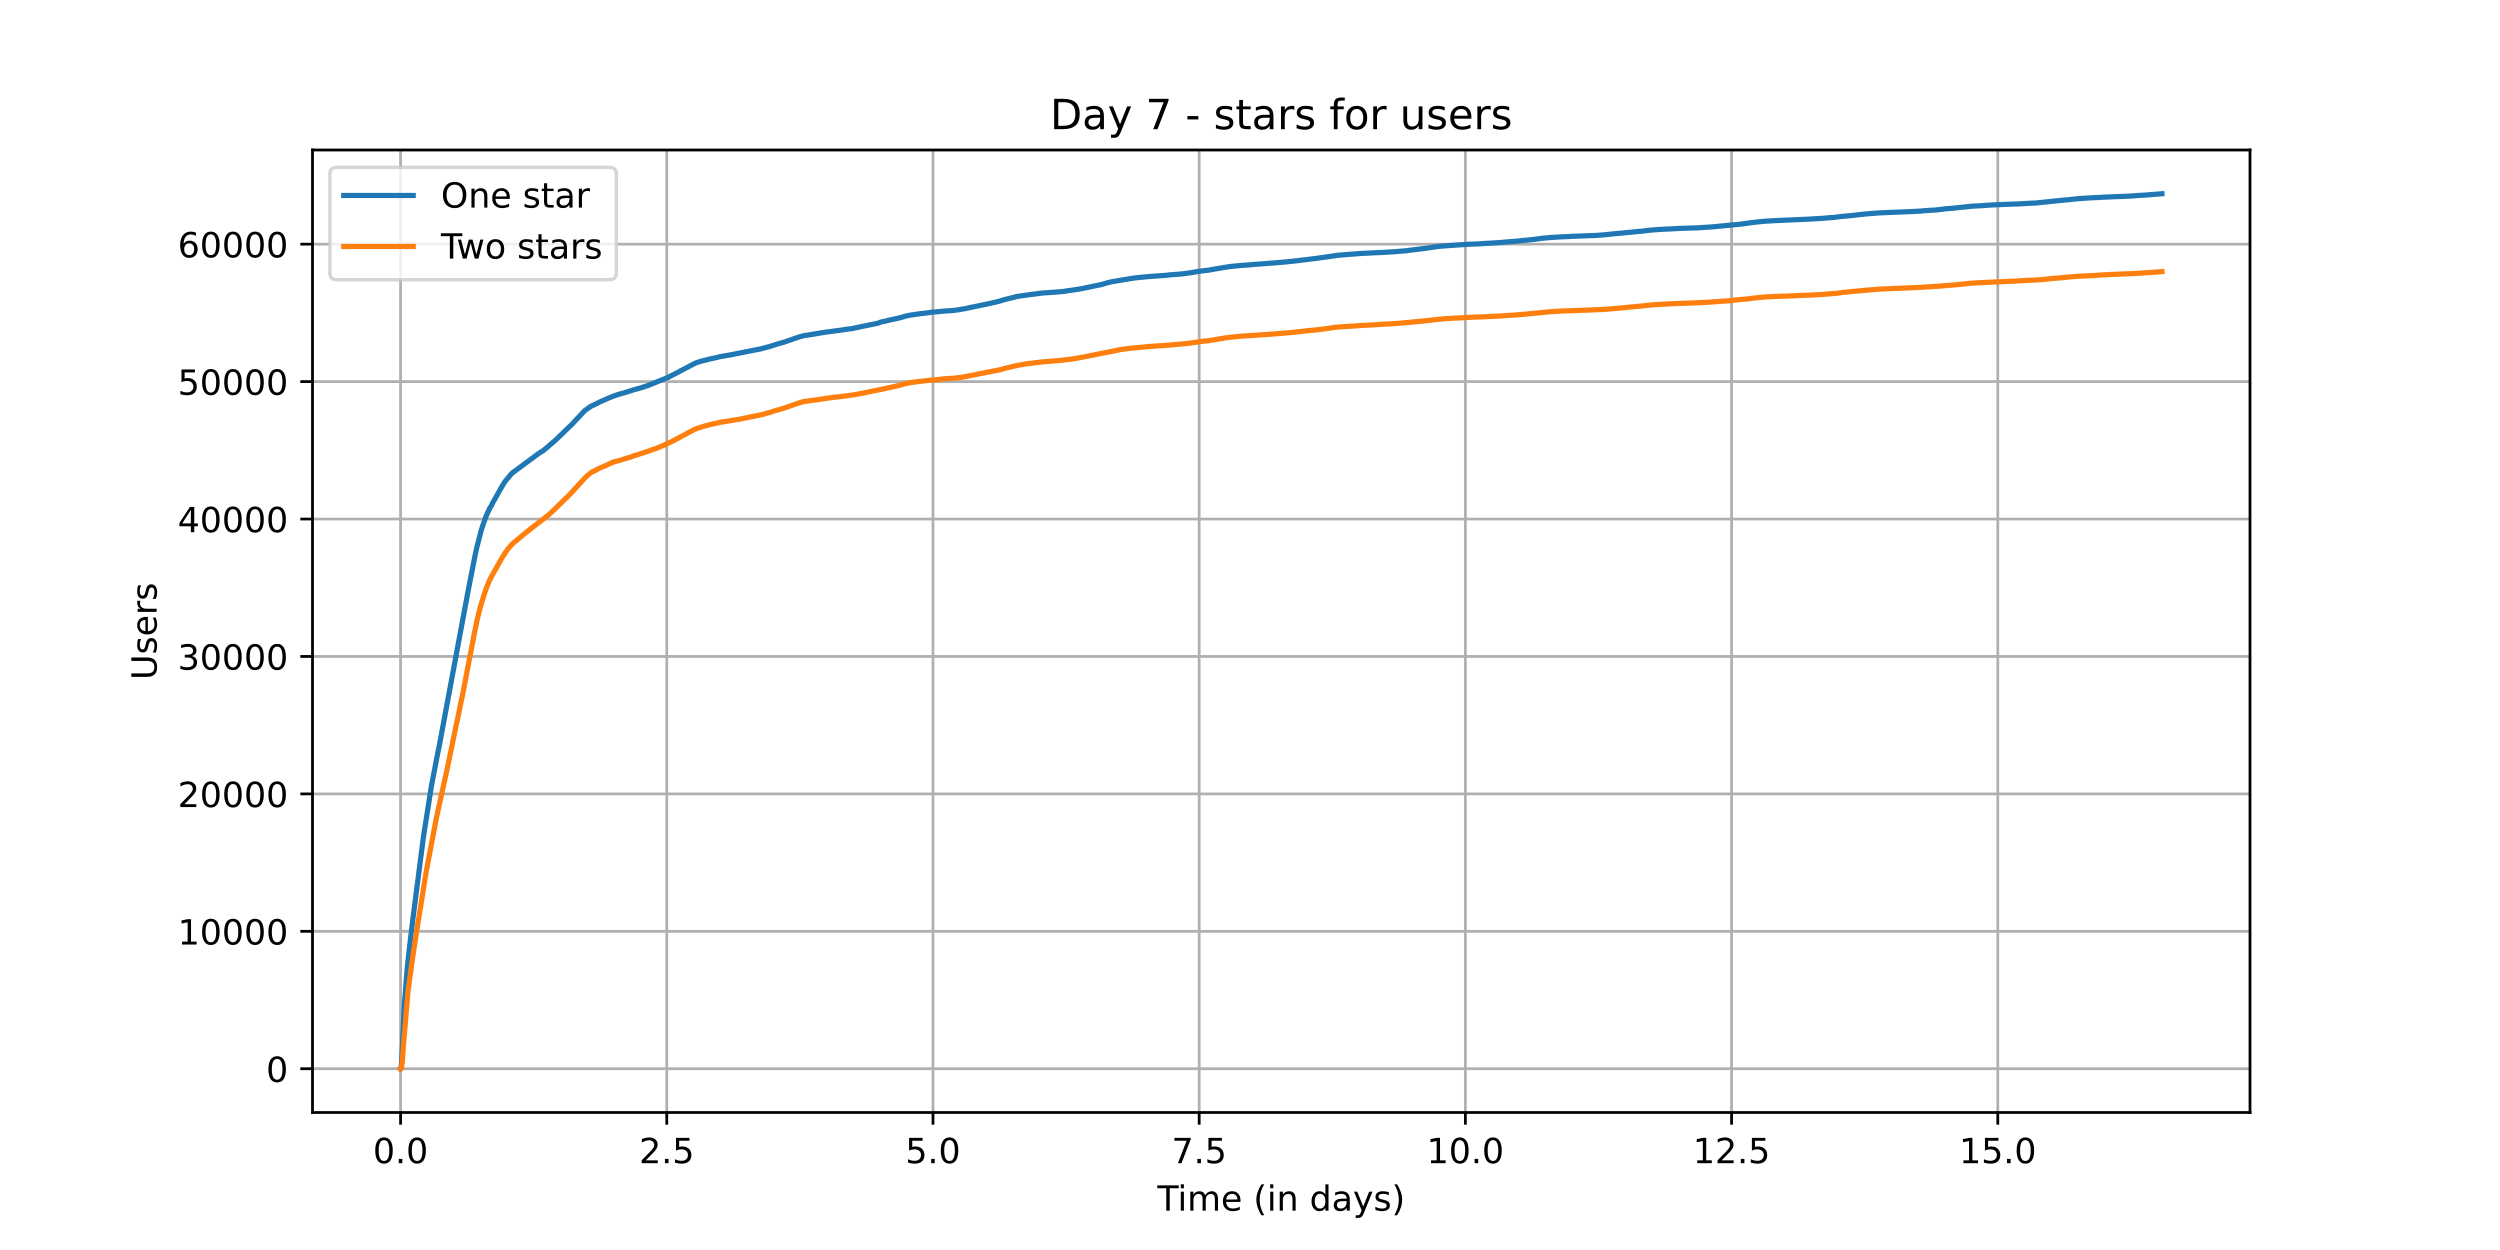 <?xml version="1.0" encoding="utf-8" standalone="no"?>
<!DOCTYPE svg PUBLIC "-//W3C//DTD SVG 1.1//EN"
  "http://www.w3.org/Graphics/SVG/1.1/DTD/svg11.dtd">
<!-- Created with matplotlib (https://matplotlib.org/) -->
<svg height="360pt" version="1.1" viewBox="0 0 720 360" width="720pt" xmlns="http://www.w3.org/2000/svg" xmlns:xlink="http://www.w3.org/1999/xlink">
 <defs>
  <style type="text/css">*{stroke-linecap:butt;stroke-linejoin:round;}</style>
 </defs>
 <g id="figure_1">
  <g id="patch_1">
   <path d="M 0 360 
L 720 360 
L 720 0 
L 0 0 
z
" style="fill:#ffffff;"/>
  </g>
  <g id="axes_1">
   <g id="patch_2">
    <path d="M 90 320.4 
L 648 320.4 
L 648 43.2 
L 90 43.2 
z
" style="fill:#ffffff;"/>
   </g>
   <g id="matplotlib.axis_1">
    <g id="xtick_1">
     <g id="line2d_1">
      <path clip-path="url(#p6dd1bcdd96)" d="M 115.364 320.4 
L 115.364 43.2 
" style="fill:none;stroke:#b0b0b0;stroke-linecap:square;stroke-width:0.8;"/>
     </g>
     <g id="line2d_2">
      <defs>
       <path d="M 0 0 
L 0 3.5 
" id="ma3bca2efe1" style="stroke:#000000;stroke-width:0.8;"/>
      </defs>
      <g>
       <use style="stroke:#000000;stroke-width:0.8;" x="115.364" xlink:href="#ma3bca2efe1" y="320.4"/>
      </g>
     </g>
     <g id="text_1">
      <!-- 0.0 -->
      <g transform="translate(107.412 334.998)scale(0.1 -0.1)">
       <defs>
        <path d="M 31.781 66.406 
Q 24.172 66.406 20.328 58.906 
Q 16.5 51.422 16.5 36.375 
Q 16.5 21.391 20.328 13.891 
Q 24.172 6.391 31.781 6.391 
Q 39.453 6.391 43.281 13.891 
Q 47.125 21.391 47.125 36.375 
Q 47.125 51.422 43.281 58.906 
Q 39.453 66.406 31.781 66.406 
z
M 31.781 74.219 
Q 44.047 74.219 50.516 64.516 
Q 56.984 54.828 56.984 36.375 
Q 56.984 17.969 50.516 8.266 
Q 44.047 -1.422 31.781 -1.422 
Q 19.531 -1.422 13.062 8.266 
Q 6.594 17.969 6.594 36.375 
Q 6.594 54.828 13.062 64.516 
Q 19.531 74.219 31.781 74.219 
z
" id="DejaVuSans-48"/>
        <path d="M 10.688 12.406 
L 21 12.406 
L 21 0 
L 10.688 0 
z
" id="DejaVuSans-46"/>
       </defs>
       <use xlink:href="#DejaVuSans-48"/>
       <use x="63.623" xlink:href="#DejaVuSans-46"/>
       <use x="95.41" xlink:href="#DejaVuSans-48"/>
      </g>
     </g>
    </g>
    <g id="xtick_2">
     <g id="line2d_3">
      <path clip-path="url(#p6dd1bcdd96)" d="M 192.03 320.4 
L 192.03 43.2 
" style="fill:none;stroke:#b0b0b0;stroke-linecap:square;stroke-width:0.8;"/>
     </g>
     <g id="line2d_4">
      <g>
       <use style="stroke:#000000;stroke-width:0.8;" x="192.03" xlink:href="#ma3bca2efe1" y="320.4"/>
      </g>
     </g>
     <g id="text_2">
      <!-- 2.5 -->
      <g transform="translate(184.078 334.998)scale(0.1 -0.1)">
       <defs>
        <path d="M 19.188 8.297 
L 53.609 8.297 
L 53.609 0 
L 7.328 0 
L 7.328 8.297 
Q 12.938 14.109 22.625 23.891 
Q 32.328 33.688 34.812 36.531 
Q 39.547 41.844 41.422 45.531 
Q 43.312 49.219 43.312 52.781 
Q 43.312 58.594 39.234 62.25 
Q 35.156 65.922 28.609 65.922 
Q 23.969 65.922 18.812 64.312 
Q 13.672 62.703 7.812 59.422 
L 7.812 69.391 
Q 13.766 71.781 18.938 73 
Q 24.125 74.219 28.422 74.219 
Q 39.75 74.219 46.484 68.547 
Q 53.219 62.891 53.219 53.422 
Q 53.219 48.922 51.531 44.891 
Q 49.859 40.875 45.406 35.406 
Q 44.188 33.984 37.641 27.219 
Q 31.109 20.453 19.188 8.297 
z
" id="DejaVuSans-50"/>
        <path d="M 10.797 72.906 
L 49.516 72.906 
L 49.516 64.594 
L 19.828 64.594 
L 19.828 46.734 
Q 21.969 47.469 24.109 47.828 
Q 26.266 48.188 28.422 48.188 
Q 40.625 48.188 47.75 41.5 
Q 54.891 34.812 54.891 23.391 
Q 54.891 11.625 47.562 5.094 
Q 40.234 -1.422 26.906 -1.422 
Q 22.312 -1.422 17.547 -0.641 
Q 12.797 0.141 7.719 1.703 
L 7.719 11.625 
Q 12.109 9.234 16.797 8.062 
Q 21.484 6.891 26.703 6.891 
Q 35.156 6.891 40.078 11.328 
Q 45.016 15.766 45.016 23.391 
Q 45.016 31 40.078 35.438 
Q 35.156 39.891 26.703 39.891 
Q 22.75 39.891 18.812 39.016 
Q 14.891 38.141 10.797 36.281 
z
" id="DejaVuSans-53"/>
       </defs>
       <use xlink:href="#DejaVuSans-50"/>
       <use x="63.623" xlink:href="#DejaVuSans-46"/>
       <use x="95.41" xlink:href="#DejaVuSans-53"/>
      </g>
     </g>
    </g>
    <g id="xtick_3">
     <g id="line2d_5">
      <path clip-path="url(#p6dd1bcdd96)" d="M 268.696 320.4 
L 268.696 43.2 
" style="fill:none;stroke:#b0b0b0;stroke-linecap:square;stroke-width:0.8;"/>
     </g>
     <g id="line2d_6">
      <g>
       <use style="stroke:#000000;stroke-width:0.8;" x="268.696" xlink:href="#ma3bca2efe1" y="320.4"/>
      </g>
     </g>
     <g id="text_3">
      <!-- 5.0 -->
      <g transform="translate(260.744 334.998)scale(0.1 -0.1)">
       <use xlink:href="#DejaVuSans-53"/>
       <use x="63.623" xlink:href="#DejaVuSans-46"/>
       <use x="95.41" xlink:href="#DejaVuSans-48"/>
      </g>
     </g>
    </g>
    <g id="xtick_4">
     <g id="line2d_7">
      <path clip-path="url(#p6dd1bcdd96)" d="M 345.362 320.4 
L 345.362 43.2 
" style="fill:none;stroke:#b0b0b0;stroke-linecap:square;stroke-width:0.8;"/>
     </g>
     <g id="line2d_8">
      <g>
       <use style="stroke:#000000;stroke-width:0.8;" x="345.362" xlink:href="#ma3bca2efe1" y="320.4"/>
      </g>
     </g>
     <g id="text_4">
      <!-- 7.5 -->
      <g transform="translate(337.411 334.998)scale(0.1 -0.1)">
       <defs>
        <path d="M 8.203 72.906 
L 55.078 72.906 
L 55.078 68.703 
L 28.609 0 
L 18.312 0 
L 43.219 64.594 
L 8.203 64.594 
z
" id="DejaVuSans-55"/>
       </defs>
       <use xlink:href="#DejaVuSans-55"/>
       <use x="63.623" xlink:href="#DejaVuSans-46"/>
       <use x="95.41" xlink:href="#DejaVuSans-53"/>
      </g>
     </g>
    </g>
    <g id="xtick_5">
     <g id="line2d_9">
      <path clip-path="url(#p6dd1bcdd96)" d="M 422.028 320.4 
L 422.028 43.2 
" style="fill:none;stroke:#b0b0b0;stroke-linecap:square;stroke-width:0.8;"/>
     </g>
     <g id="line2d_10">
      <g>
       <use style="stroke:#000000;stroke-width:0.8;" x="422.028" xlink:href="#ma3bca2efe1" y="320.4"/>
      </g>
     </g>
     <g id="text_5">
      <!-- 10.0 -->
      <g transform="translate(410.896 334.998)scale(0.1 -0.1)">
       <defs>
        <path d="M 12.406 8.297 
L 28.516 8.297 
L 28.516 63.922 
L 10.984 60.406 
L 10.984 69.391 
L 28.422 72.906 
L 38.281 72.906 
L 38.281 8.297 
L 54.391 8.297 
L 54.391 0 
L 12.406 0 
z
" id="DejaVuSans-49"/>
       </defs>
       <use xlink:href="#DejaVuSans-49"/>
       <use x="63.623" xlink:href="#DejaVuSans-48"/>
       <use x="127.246" xlink:href="#DejaVuSans-46"/>
       <use x="159.033" xlink:href="#DejaVuSans-48"/>
      </g>
     </g>
    </g>
    <g id="xtick_6">
     <g id="line2d_11">
      <path clip-path="url(#p6dd1bcdd96)" d="M 498.694 320.4 
L 498.694 43.2 
" style="fill:none;stroke:#b0b0b0;stroke-linecap:square;stroke-width:0.8;"/>
     </g>
     <g id="line2d_12">
      <g>
       <use style="stroke:#000000;stroke-width:0.8;" x="498.694" xlink:href="#ma3bca2efe1" y="320.4"/>
      </g>
     </g>
     <g id="text_6">
      <!-- 12.5 -->
      <g transform="translate(487.562 334.998)scale(0.1 -0.1)">
       <use xlink:href="#DejaVuSans-49"/>
       <use x="63.623" xlink:href="#DejaVuSans-50"/>
       <use x="127.246" xlink:href="#DejaVuSans-46"/>
       <use x="159.033" xlink:href="#DejaVuSans-53"/>
      </g>
     </g>
    </g>
    <g id="xtick_7">
     <g id="line2d_13">
      <path clip-path="url(#p6dd1bcdd96)" d="M 575.361 320.4 
L 575.361 43.2 
" style="fill:none;stroke:#b0b0b0;stroke-linecap:square;stroke-width:0.8;"/>
     </g>
     <g id="line2d_14">
      <g>
       <use style="stroke:#000000;stroke-width:0.8;" x="575.361" xlink:href="#ma3bca2efe1" y="320.4"/>
      </g>
     </g>
     <g id="text_7">
      <!-- 15.0 -->
      <g transform="translate(564.228 334.998)scale(0.1 -0.1)">
       <use xlink:href="#DejaVuSans-49"/>
       <use x="63.623" xlink:href="#DejaVuSans-53"/>
       <use x="127.246" xlink:href="#DejaVuSans-46"/>
       <use x="159.033" xlink:href="#DejaVuSans-48"/>
      </g>
     </g>
    </g>
    <g id="text_8">
     <!-- Time (in days) -->
     <g transform="translate(333.327 348.677)scale(0.1 -0.1)">
      <defs>
       <path d="M -0.297 72.906 
L 61.375 72.906 
L 61.375 64.594 
L 35.5 64.594 
L 35.5 0 
L 25.594 0 
L 25.594 64.594 
L -0.297 64.594 
z
" id="DejaVuSans-84"/>
       <path d="M 9.422 54.688 
L 18.406 54.688 
L 18.406 0 
L 9.422 0 
z
M 9.422 75.984 
L 18.406 75.984 
L 18.406 64.594 
L 9.422 64.594 
z
" id="DejaVuSans-105"/>
       <path d="M 52 44.188 
Q 55.375 50.25 60.062 53.125 
Q 64.75 56 71.094 56 
Q 79.641 56 84.281 50.016 
Q 88.922 44.047 88.922 33.016 
L 88.922 0 
L 79.891 0 
L 79.891 32.719 
Q 79.891 40.578 77.094 44.375 
Q 74.312 48.188 68.609 48.188 
Q 61.625 48.188 57.562 43.547 
Q 53.516 38.922 53.516 30.906 
L 53.516 0 
L 44.484 0 
L 44.484 32.719 
Q 44.484 40.625 41.703 44.406 
Q 38.922 48.188 33.109 48.188 
Q 26.219 48.188 22.156 43.531 
Q 18.109 38.875 18.109 30.906 
L 18.109 0 
L 9.078 0 
L 9.078 54.688 
L 18.109 54.688 
L 18.109 46.188 
Q 21.188 51.219 25.484 53.609 
Q 29.781 56 35.688 56 
Q 41.656 56 45.828 52.969 
Q 50 49.953 52 44.188 
z
" id="DejaVuSans-109"/>
       <path d="M 56.203 29.594 
L 56.203 25.203 
L 14.891 25.203 
Q 15.484 15.922 20.484 11.062 
Q 25.484 6.203 34.422 6.203 
Q 39.594 6.203 44.453 7.469 
Q 49.312 8.734 54.109 11.281 
L 54.109 2.781 
Q 49.266 0.734 44.188 -0.344 
Q 39.109 -1.422 33.891 -1.422 
Q 20.797 -1.422 13.156 6.188 
Q 5.516 13.812 5.516 26.812 
Q 5.516 40.234 12.766 48.109 
Q 20.016 56 32.328 56 
Q 43.359 56 49.781 48.891 
Q 56.203 41.797 56.203 29.594 
z
M 47.219 32.234 
Q 47.125 39.594 43.094 43.984 
Q 39.062 48.391 32.422 48.391 
Q 24.906 48.391 20.391 44.141 
Q 15.875 39.891 15.188 32.172 
z
" id="DejaVuSans-101"/>
       <path id="DejaVuSans-32"/>
       <path d="M 31 75.875 
Q 24.469 64.656 21.281 53.656 
Q 18.109 42.672 18.109 31.391 
Q 18.109 20.125 21.312 9.062 
Q 24.516 -2 31 -13.188 
L 23.188 -13.188 
Q 15.875 -1.703 12.234 9.375 
Q 8.594 20.453 8.594 31.391 
Q 8.594 42.281 12.203 53.312 
Q 15.828 64.359 23.188 75.875 
z
" id="DejaVuSans-40"/>
       <path d="M 54.891 33.016 
L 54.891 0 
L 45.906 0 
L 45.906 32.719 
Q 45.906 40.484 42.875 44.328 
Q 39.844 48.188 33.797 48.188 
Q 26.516 48.188 22.312 43.547 
Q 18.109 38.922 18.109 30.906 
L 18.109 0 
L 9.078 0 
L 9.078 54.688 
L 18.109 54.688 
L 18.109 46.188 
Q 21.344 51.125 25.703 53.562 
Q 30.078 56 35.797 56 
Q 45.219 56 50.047 50.172 
Q 54.891 44.344 54.891 33.016 
z
" id="DejaVuSans-110"/>
       <path d="M 45.406 46.391 
L 45.406 75.984 
L 54.391 75.984 
L 54.391 0 
L 45.406 0 
L 45.406 8.203 
Q 42.578 3.328 38.25 0.953 
Q 33.938 -1.422 27.875 -1.422 
Q 17.969 -1.422 11.734 6.484 
Q 5.516 14.406 5.516 27.297 
Q 5.516 40.188 11.734 48.094 
Q 17.969 56 27.875 56 
Q 33.938 56 38.25 53.625 
Q 42.578 51.266 45.406 46.391 
z
M 14.797 27.297 
Q 14.797 17.391 18.875 11.75 
Q 22.953 6.109 30.078 6.109 
Q 37.203 6.109 41.297 11.75 
Q 45.406 17.391 45.406 27.297 
Q 45.406 37.203 41.297 42.844 
Q 37.203 48.484 30.078 48.484 
Q 22.953 48.484 18.875 42.844 
Q 14.797 37.203 14.797 27.297 
z
" id="DejaVuSans-100"/>
       <path d="M 34.281 27.484 
Q 23.391 27.484 19.188 25 
Q 14.984 22.516 14.984 16.5 
Q 14.984 11.719 18.141 8.906 
Q 21.297 6.109 26.703 6.109 
Q 34.188 6.109 38.703 11.406 
Q 43.219 16.703 43.219 25.484 
L 43.219 27.484 
z
M 52.203 31.203 
L 52.203 0 
L 43.219 0 
L 43.219 8.297 
Q 40.141 3.328 35.547 0.953 
Q 30.953 -1.422 24.312 -1.422 
Q 15.922 -1.422 10.953 3.297 
Q 6 8.016 6 15.922 
Q 6 25.141 12.172 29.828 
Q 18.359 34.516 30.609 34.516 
L 43.219 34.516 
L 43.219 35.406 
Q 43.219 41.609 39.141 45 
Q 35.062 48.391 27.688 48.391 
Q 23 48.391 18.547 47.266 
Q 14.109 46.141 10.016 43.891 
L 10.016 52.203 
Q 14.938 54.109 19.578 55.047 
Q 24.219 56 28.609 56 
Q 40.484 56 46.344 49.844 
Q 52.203 43.703 52.203 31.203 
z
" id="DejaVuSans-97"/>
       <path d="M 32.172 -5.078 
Q 28.375 -14.844 24.75 -17.812 
Q 21.141 -20.797 15.094 -20.797 
L 7.906 -20.797 
L 7.906 -13.281 
L 13.188 -13.281 
Q 16.891 -13.281 18.938 -11.516 
Q 21 -9.766 23.484 -3.219 
L 25.094 0.875 
L 2.984 54.688 
L 12.5 54.688 
L 29.594 11.922 
L 46.688 54.688 
L 56.203 54.688 
z
" id="DejaVuSans-121"/>
       <path d="M 44.281 53.078 
L 44.281 44.578 
Q 40.484 46.531 36.375 47.5 
Q 32.281 48.484 27.875 48.484 
Q 21.188 48.484 17.844 46.438 
Q 14.5 44.391 14.5 40.281 
Q 14.5 37.156 16.891 35.375 
Q 19.281 33.594 26.516 31.984 
L 29.594 31.297 
Q 39.156 29.25 43.188 25.516 
Q 47.219 21.781 47.219 15.094 
Q 47.219 7.469 41.188 3.016 
Q 35.156 -1.422 24.609 -1.422 
Q 20.219 -1.422 15.453 -0.562 
Q 10.688 0.297 5.422 2 
L 5.422 11.281 
Q 10.406 8.688 15.234 7.391 
Q 20.062 6.109 24.812 6.109 
Q 31.156 6.109 34.562 8.281 
Q 37.984 10.453 37.984 14.406 
Q 37.984 18.062 35.516 20.016 
Q 33.062 21.969 24.703 23.781 
L 21.578 24.516 
Q 13.234 26.266 9.516 29.906 
Q 5.812 33.547 5.812 39.891 
Q 5.812 47.609 11.281 51.797 
Q 16.75 56 26.812 56 
Q 31.781 56 36.172 55.266 
Q 40.578 54.547 44.281 53.078 
z
" id="DejaVuSans-115"/>
       <path d="M 8.016 75.875 
L 15.828 75.875 
Q 23.141 64.359 26.781 53.312 
Q 30.422 42.281 30.422 31.391 
Q 30.422 20.453 26.781 9.375 
Q 23.141 -1.703 15.828 -13.188 
L 8.016 -13.188 
Q 14.5 -2 17.703 9.062 
Q 20.906 20.125 20.906 31.391 
Q 20.906 42.672 17.703 53.656 
Q 14.5 64.656 8.016 75.875 
z
" id="DejaVuSans-41"/>
      </defs>
      <use xlink:href="#DejaVuSans-84"/>
      <use x="57.959" xlink:href="#DejaVuSans-105"/>
      <use x="85.742" xlink:href="#DejaVuSans-109"/>
      <use x="183.154" xlink:href="#DejaVuSans-101"/>
      <use x="244.678" xlink:href="#DejaVuSans-32"/>
      <use x="276.465" xlink:href="#DejaVuSans-40"/>
      <use x="315.479" xlink:href="#DejaVuSans-105"/>
      <use x="343.262" xlink:href="#DejaVuSans-110"/>
      <use x="406.641" xlink:href="#DejaVuSans-32"/>
      <use x="438.428" xlink:href="#DejaVuSans-100"/>
      <use x="501.904" xlink:href="#DejaVuSans-97"/>
      <use x="563.184" xlink:href="#DejaVuSans-121"/>
      <use x="622.363" xlink:href="#DejaVuSans-115"/>
      <use x="674.463" xlink:href="#DejaVuSans-41"/>
     </g>
    </g>
   </g>
   <g id="matplotlib.axis_2">
    <g id="ytick_1">
     <g id="line2d_15">
      <path clip-path="url(#p6dd1bcdd96)" d="M 90 307.8 
L 648 307.8 
" style="fill:none;stroke:#b0b0b0;stroke-linecap:square;stroke-width:0.8;"/>
     </g>
     <g id="line2d_16">
      <defs>
       <path d="M 0 0 
L -3.5 0 
" id="m3415e7ec97" style="stroke:#000000;stroke-width:0.8;"/>
      </defs>
      <g>
       <use style="stroke:#000000;stroke-width:0.8;" x="90" xlink:href="#m3415e7ec97" y="307.8"/>
      </g>
     </g>
     <g id="text_9">
      <!-- 0 -->
      <g transform="translate(76.638 311.599)scale(0.1 -0.1)">
       <use xlink:href="#DejaVuSans-48"/>
      </g>
     </g>
    </g>
    <g id="ytick_2">
     <g id="line2d_17">
      <path clip-path="url(#p6dd1bcdd96)" d="M 90 268.22 
L 648 268.22 
" style="fill:none;stroke:#b0b0b0;stroke-linecap:square;stroke-width:0.8;"/>
     </g>
     <g id="line2d_18">
      <g>
       <use style="stroke:#000000;stroke-width:0.8;" x="90" xlink:href="#m3415e7ec97" y="268.22"/>
      </g>
     </g>
     <g id="text_10">
      <!-- 10000 -->
      <g transform="translate(51.188 272.02)scale(0.1 -0.1)">
       <use xlink:href="#DejaVuSans-49"/>
       <use x="63.623" xlink:href="#DejaVuSans-48"/>
       <use x="127.246" xlink:href="#DejaVuSans-48"/>
       <use x="190.869" xlink:href="#DejaVuSans-48"/>
       <use x="254.492" xlink:href="#DejaVuSans-48"/>
      </g>
     </g>
    </g>
    <g id="ytick_3">
     <g id="line2d_19">
      <path clip-path="url(#p6dd1bcdd96)" d="M 90 228.641 
L 648 228.641 
" style="fill:none;stroke:#b0b0b0;stroke-linecap:square;stroke-width:0.8;"/>
     </g>
     <g id="line2d_20">
      <g>
       <use style="stroke:#000000;stroke-width:0.8;" x="90" xlink:href="#m3415e7ec97" y="228.641"/>
      </g>
     </g>
     <g id="text_11">
      <!-- 20000 -->
      <g transform="translate(51.188 232.44)scale(0.1 -0.1)">
       <use xlink:href="#DejaVuSans-50"/>
       <use x="63.623" xlink:href="#DejaVuSans-48"/>
       <use x="127.246" xlink:href="#DejaVuSans-48"/>
       <use x="190.869" xlink:href="#DejaVuSans-48"/>
       <use x="254.492" xlink:href="#DejaVuSans-48"/>
      </g>
     </g>
    </g>
    <g id="ytick_4">
     <g id="line2d_21">
      <path clip-path="url(#p6dd1bcdd96)" d="M 90 189.061 
L 648 189.061 
" style="fill:none;stroke:#b0b0b0;stroke-linecap:square;stroke-width:0.8;"/>
     </g>
     <g id="line2d_22">
      <g>
       <use style="stroke:#000000;stroke-width:0.8;" x="90" xlink:href="#m3415e7ec97" y="189.061"/>
      </g>
     </g>
     <g id="text_12">
      <!-- 30000 -->
      <g transform="translate(51.188 192.86)scale(0.1 -0.1)">
       <defs>
        <path d="M 40.578 39.312 
Q 47.656 37.797 51.625 33 
Q 55.609 28.219 55.609 21.188 
Q 55.609 10.406 48.188 4.484 
Q 40.766 -1.422 27.094 -1.422 
Q 22.516 -1.422 17.656 -0.516 
Q 12.797 0.391 7.625 2.203 
L 7.625 11.719 
Q 11.719 9.328 16.594 8.109 
Q 21.484 6.891 26.812 6.891 
Q 36.078 6.891 40.938 10.547 
Q 45.797 14.203 45.797 21.188 
Q 45.797 27.641 41.281 31.266 
Q 36.766 34.906 28.719 34.906 
L 20.219 34.906 
L 20.219 43.016 
L 29.109 43.016 
Q 36.375 43.016 40.234 45.922 
Q 44.094 48.828 44.094 54.297 
Q 44.094 59.906 40.109 62.906 
Q 36.141 65.922 28.719 65.922 
Q 24.656 65.922 20.016 65.031 
Q 15.375 64.156 9.812 62.312 
L 9.812 71.094 
Q 15.438 72.656 20.344 73.438 
Q 25.25 74.219 29.594 74.219 
Q 40.828 74.219 47.359 69.109 
Q 53.906 64.016 53.906 55.328 
Q 53.906 49.266 50.438 45.094 
Q 46.969 40.922 40.578 39.312 
z
" id="DejaVuSans-51"/>
       </defs>
       <use xlink:href="#DejaVuSans-51"/>
       <use x="63.623" xlink:href="#DejaVuSans-48"/>
       <use x="127.246" xlink:href="#DejaVuSans-48"/>
       <use x="190.869" xlink:href="#DejaVuSans-48"/>
       <use x="254.492" xlink:href="#DejaVuSans-48"/>
      </g>
     </g>
    </g>
    <g id="ytick_5">
     <g id="line2d_23">
      <path clip-path="url(#p6dd1bcdd96)" d="M 90 149.481 
L 648 149.481 
" style="fill:none;stroke:#b0b0b0;stroke-linecap:square;stroke-width:0.8;"/>
     </g>
     <g id="line2d_24">
      <g>
       <use style="stroke:#000000;stroke-width:0.8;" x="90" xlink:href="#m3415e7ec97" y="149.481"/>
      </g>
     </g>
     <g id="text_13">
      <!-- 40000 -->
      <g transform="translate(51.188 153.28)scale(0.1 -0.1)">
       <defs>
        <path d="M 37.797 64.312 
L 12.891 25.391 
L 37.797 25.391 
z
M 35.203 72.906 
L 47.609 72.906 
L 47.609 25.391 
L 58.016 25.391 
L 58.016 17.188 
L 47.609 17.188 
L 47.609 0 
L 37.797 0 
L 37.797 17.188 
L 4.891 17.188 
L 4.891 26.703 
z
" id="DejaVuSans-52"/>
       </defs>
       <use xlink:href="#DejaVuSans-52"/>
       <use x="63.623" xlink:href="#DejaVuSans-48"/>
       <use x="127.246" xlink:href="#DejaVuSans-48"/>
       <use x="190.869" xlink:href="#DejaVuSans-48"/>
       <use x="254.492" xlink:href="#DejaVuSans-48"/>
      </g>
     </g>
    </g>
    <g id="ytick_6">
     <g id="line2d_25">
      <path clip-path="url(#p6dd1bcdd96)" d="M 90 109.901 
L 648 109.901 
" style="fill:none;stroke:#b0b0b0;stroke-linecap:square;stroke-width:0.8;"/>
     </g>
     <g id="line2d_26">
      <g>
       <use style="stroke:#000000;stroke-width:0.8;" x="90" xlink:href="#m3415e7ec97" y="109.901"/>
      </g>
     </g>
     <g id="text_14">
      <!-- 50000 -->
      <g transform="translate(51.188 113.701)scale(0.1 -0.1)">
       <use xlink:href="#DejaVuSans-53"/>
       <use x="63.623" xlink:href="#DejaVuSans-48"/>
       <use x="127.246" xlink:href="#DejaVuSans-48"/>
       <use x="190.869" xlink:href="#DejaVuSans-48"/>
       <use x="254.492" xlink:href="#DejaVuSans-48"/>
      </g>
     </g>
    </g>
    <g id="ytick_7">
     <g id="line2d_27">
      <path clip-path="url(#p6dd1bcdd96)" d="M 90 70.322 
L 648 70.322 
" style="fill:none;stroke:#b0b0b0;stroke-linecap:square;stroke-width:0.8;"/>
     </g>
     <g id="line2d_28">
      <g>
       <use style="stroke:#000000;stroke-width:0.8;" x="90" xlink:href="#m3415e7ec97" y="70.322"/>
      </g>
     </g>
     <g id="text_15">
      <!-- 60000 -->
      <g transform="translate(51.188 74.121)scale(0.1 -0.1)">
       <defs>
        <path d="M 33.016 40.375 
Q 26.375 40.375 22.484 35.828 
Q 18.609 31.297 18.609 23.391 
Q 18.609 15.531 22.484 10.953 
Q 26.375 6.391 33.016 6.391 
Q 39.656 6.391 43.531 10.953 
Q 47.406 15.531 47.406 23.391 
Q 47.406 31.297 43.531 35.828 
Q 39.656 40.375 33.016 40.375 
z
M 52.594 71.297 
L 52.594 62.312 
Q 48.875 64.062 45.094 64.984 
Q 41.312 65.922 37.594 65.922 
Q 27.828 65.922 22.672 59.328 
Q 17.531 52.734 16.797 39.406 
Q 19.672 43.656 24.016 45.922 
Q 28.375 48.188 33.594 48.188 
Q 44.578 48.188 50.953 41.516 
Q 57.328 34.859 57.328 23.391 
Q 57.328 12.156 50.688 5.359 
Q 44.047 -1.422 33.016 -1.422 
Q 20.359 -1.422 13.672 8.266 
Q 6.984 17.969 6.984 36.375 
Q 6.984 53.656 15.188 63.938 
Q 23.391 74.219 37.203 74.219 
Q 40.922 74.219 44.703 73.484 
Q 48.484 72.75 52.594 71.297 
z
" id="DejaVuSans-54"/>
       </defs>
       <use xlink:href="#DejaVuSans-54"/>
       <use x="63.623" xlink:href="#DejaVuSans-48"/>
       <use x="127.246" xlink:href="#DejaVuSans-48"/>
       <use x="190.869" xlink:href="#DejaVuSans-48"/>
       <use x="254.492" xlink:href="#DejaVuSans-48"/>
      </g>
     </g>
    </g>
    <g id="text_16">
     <!-- Users -->
     <g transform="translate(45.108 195.801)rotate(-90)scale(0.1 -0.1)">
      <defs>
       <path d="M 8.688 72.906 
L 18.609 72.906 
L 18.609 28.609 
Q 18.609 16.891 22.844 11.734 
Q 27.094 6.594 36.625 6.594 
Q 46.094 6.594 50.344 11.734 
Q 54.594 16.891 54.594 28.609 
L 54.594 72.906 
L 64.5 72.906 
L 64.5 27.391 
Q 64.5 13.141 57.438 5.859 
Q 50.391 -1.422 36.625 -1.422 
Q 22.797 -1.422 15.734 5.859 
Q 8.688 13.141 8.688 27.391 
z
" id="DejaVuSans-85"/>
       <path d="M 41.109 46.297 
Q 39.594 47.172 37.812 47.578 
Q 36.031 48 33.891 48 
Q 26.266 48 22.188 43.047 
Q 18.109 38.094 18.109 28.812 
L 18.109 0 
L 9.078 0 
L 9.078 54.688 
L 18.109 54.688 
L 18.109 46.188 
Q 20.953 51.172 25.484 53.578 
Q 30.031 56 36.531 56 
Q 37.453 56 38.578 55.875 
Q 39.703 55.766 41.062 55.516 
z
" id="DejaVuSans-114"/>
      </defs>
      <use xlink:href="#DejaVuSans-85"/>
      <use x="73.193" xlink:href="#DejaVuSans-115"/>
      <use x="125.293" xlink:href="#DejaVuSans-101"/>
      <use x="186.816" xlink:href="#DejaVuSans-114"/>
      <use x="227.93" xlink:href="#DejaVuSans-115"/>
     </g>
    </g>
   </g>
   <g id="line2d_29">
    <path clip-path="url(#p6dd1bcdd96)" d="M 115.364 307.8 
L 115.484 307.737 
L 115.547 307.428 
L 115.779 303.763 
L 116.475 289.035 
L 117.298 278.63 
L 117.826 273.805 
L 118.881 264.943 
L 119.24 262.121 
L 121.941 241.065 
L 124.241 226.416 
L 125.634 219.141 
L 125.972 217.451 
L 126.606 214.289 
L 134.121 173.922 
L 134.944 169.552 
L 136.908 159.546 
L 137.351 157.555 
L 138.597 152.715 
L 139.293 150.597 
L 139.906 148.907 
L 140.454 147.601 
L 140.56 147.387 
L 141.024 146.406 
L 141.51 145.626 
L 141.784 145.028 
L 144.57 140.085 
L 145.098 139.222 
L 145.372 138.779 
L 145.625 138.458 
L 147.419 136.305 
L 155.111 130.618 
L 155.365 130.463 
L 155.723 130.214 
L 155.998 130.059 
L 156.441 129.79 
L 157.897 128.579 
L 158.341 128.168 
L 159.84 126.897 
L 164.4 122.512 
L 164.907 122.021 
L 165.836 120.992 
L 167.988 118.712 
L 168.432 118.245 
L 168.812 117.984 
L 169.466 117.509 
L 169.741 117.295 
L 170.015 117.149 
L 170.395 116.895 
L 170.775 116.745 
L 172.654 115.807 
L 174.259 115.094 
L 175.357 114.6 
L 175.969 114.374 
L 176.792 114.03 
L 177.488 113.792 
L 177.995 113.622 
L 178.417 113.511 
L 179.261 113.246 
L 179.599 113.179 
L 180 113.068 
L 182.258 112.344 
L 182.637 112.233 
L 183.862 111.888 
L 184.284 111.782 
L 186.331 111.125 
L 186.584 111.018 
L 187.133 110.832 
L 187.576 110.638 
L 192.349 108.718 
L 193.024 108.35 
L 193.383 108.176 
L 195.558 107.068 
L 196.043 106.767 
L 196.486 106.569 
L 200.054 104.673 
L 200.561 104.467 
L 200.899 104.345 
L 201.279 104.242 
L 201.848 104.04 
L 203.643 103.604 
L 203.855 103.529 
L 206.704 102.896 
L 206.957 102.809 
L 207.337 102.714 
L 208.034 102.603 
L 208.35 102.552 
L 209.005 102.445 
L 209.596 102.338 
L 210.168 102.227 
L 210.442 102.191 
L 219.069 100.478 
L 220.125 100.193 
L 220.568 100.094 
L 220.927 99.963 
L 221.476 99.856 
L 222.024 99.674 
L 222.342 99.567 
L 224.39 98.922 
L 225.762 98.558 
L 226.1 98.439 
L 229.882 97.125 
L 230.262 97.014 
L 231.402 96.69 
L 231.719 96.638 
L 232.521 96.528 
L 237.948 95.629 
L 238.897 95.518 
L 241.05 95.229 
L 241.873 95.122 
L 242.317 95.067 
L 242.971 94.96 
L 243.541 94.865 
L 244.428 94.758 
L 244.913 94.687 
L 245.651 94.584 
L 246.052 94.481 
L 252.811 93.092 
L 253.529 92.803 
L 253.972 92.7 
L 254.415 92.573 
L 255.09 92.467 
L 255.407 92.36 
L 258.658 91.643 
L 258.953 91.56 
L 259.882 91.331 
L 260.558 91.093 
L 261.255 90.951 
L 261.74 90.84 
L 262.078 90.773 
L 265.013 90.337 
L 266.195 90.226 
L 268.495 89.902 
L 269.951 89.795 
L 270.374 89.751 
L 271.239 89.641 
L 272.189 89.573 
L 274.004 89.463 
L 275.399 89.308 
L 276.137 89.205 
L 276.496 89.122 
L 277.192 89.015 
L 277.699 88.936 
L 278.184 88.825 
L 284.221 87.575 
L 284.938 87.424 
L 285.466 87.313 
L 285.93 87.175 
L 286.521 87.064 
L 288.125 86.66 
L 288.737 86.439 
L 290.32 86.035 
L 291.206 85.817 
L 291.649 85.71 
L 292.768 85.406 
L 293.464 85.295 
L 295.912 84.943 
L 296.82 84.832 
L 298.36 84.65 
L 298.972 84.539 
L 300.494 84.369 
L 302.161 84.258 
L 303.026 84.206 
L 304.229 84.096 
L 305.137 84.036 
L 306.403 83.925 
L 306.994 83.818 
L 307.712 83.708 
L 310.265 83.336 
L 310.941 83.229 
L 311.532 83.122 
L 317.421 81.903 
L 317.906 81.752 
L 318.708 81.503 
L 318.94 81.428 
L 319.658 81.27 
L 320.101 81.159 
L 326.116 80.153 
L 326.876 80.043 
L 327.15 80.011 
L 328.543 79.861 
L 329.831 79.75 
L 331.055 79.631 
L 332.638 79.524 
L 333.039 79.484 
L 334.769 79.374 
L 335.846 79.287 
L 336.753 79.176 
L 337.745 79.101 
L 339.16 78.99 
L 340.257 78.895 
L 341.167 78.784 
L 343.278 78.495 
L 343.847 78.388 
L 344.48 78.265 
L 346.929 77.921 
L 348.09 77.814 
L 348.723 77.688 
L 349.293 77.577 
L 354.001 76.797 
L 354.951 76.686 
L 356.028 76.595 
L 356.999 76.484 
L 357.991 76.409 
L 359.659 76.298 
L 360.925 76.172 
L 362.572 76.061 
L 362.994 76.017 
L 363.882 75.962 
L 365.13 75.855 
L 365.552 75.815 
L 367.178 75.709 
L 367.621 75.657 
L 369.035 75.546 
L 370.09 75.459 
L 371.103 75.348 
L 372.412 75.218 
L 373.404 75.107 
L 375.155 74.885 
L 376.232 74.775 
L 378.321 74.497 
L 379.271 74.387 
L 379.567 74.343 
L 381.995 74.003 
L 382.776 73.892 
L 385.479 73.5 
L 386.935 73.389 
L 388.097 73.282 
L 389.722 73.172 
L 390.819 73.08 
L 392.465 72.97 
L 393.246 72.934 
L 395.483 72.823 
L 395.863 72.799 
L 398.543 72.689 
L 398.818 72.661 
L 400.527 72.55 
L 401.329 72.511 
L 402.66 72.4 
L 403.652 72.325 
L 405.087 72.214 
L 405.657 72.115 
L 407.303 71.913 
L 408.127 71.802 
L 409.626 71.636 
L 410.471 71.525 
L 413.406 71.09 
L 414.208 70.987 
L 414.44 70.939 
L 415.833 70.828 
L 416.762 70.765 
L 418.282 70.658 
L 418.642 70.634 
L 420.182 70.524 
L 421.09 70.464 
L 422.841 70.357 
L 423.095 70.338 
L 426.009 70.231 
L 426.389 70.203 
L 427.93 70.092 
L 428.753 70.049 
L 430.695 69.942 
L 431.054 69.918 
L 432.552 69.811 
L 433.017 69.756 
L 434.367 69.645 
L 435.402 69.562 
L 436.837 69.451 
L 438.335 69.281 
L 439.622 69.17 
L 440.869 69.051 
L 441.946 68.94 
L 442.283 68.873 
L 443.212 68.766 
L 443.465 68.703 
L 444.438 68.596 
L 444.839 68.557 
L 446.064 68.446 
L 446.465 68.41 
L 448.237 68.299 
L 449.145 68.24 
L 451.762 68.129 
L 452.711 68.062 
L 455.771 67.951 
L 456.51 67.923 
L 459.528 67.812 
L 460.477 67.745 
L 461.892 67.634 
L 463.221 67.496 
L 464.403 67.389 
L 464.867 67.33 
L 466.155 67.219 
L 467.358 67.108 
L 468.286 66.997 
L 469.278 66.922 
L 470.355 66.815 
L 471.791 66.661 
L 473.164 66.55 
L 475.001 66.32 
L 476.142 66.213 
L 476.521 66.182 
L 478.189 66.071 
L 479.076 66.016 
L 481.609 65.905 
L 482.516 65.845 
L 485.028 65.735 
L 485.703 65.719 
L 489.186 65.608 
L 490.199 65.529 
L 491.951 65.418 
L 492.816 65.366 
L 493.998 65.256 
L 495.116 65.157 
L 496.171 65.046 
L 497.332 64.943 
L 498.367 64.836 
L 498.831 64.777 
L 500.182 64.666 
L 500.583 64.63 
L 502.081 64.46 
L 502.799 64.349 
L 504.909 64.06 
L 505.922 63.949 
L 507.336 63.799 
L 508.645 63.692 
L 509.004 63.668 
L 510.945 63.562 
L 511.325 63.534 
L 513.942 63.423 
L 514.681 63.395 
L 517.171 63.285 
L 517.424 63.265 
L 520.02 63.154 
L 520.801 63.118 
L 522.722 63.007 
L 523.587 62.956 
L 525.339 62.845 
L 526.647 62.715 
L 528.251 62.604 
L 530.151 62.362 
L 531.291 62.251 
L 532.325 62.168 
L 533.402 62.058 
L 535.048 61.864 
L 536.103 61.757 
L 536.525 61.713 
L 537.538 61.606 
L 537.96 61.567 
L 538.994 61.484 
L 540.514 61.377 
L 540.957 61.329 
L 543.447 61.218 
L 543.806 61.199 
L 546.803 61.088 
L 547.584 61.052 
L 550.391 60.941 
L 551.235 60.894 
L 553.221 60.783 
L 554.445 60.664 
L 556.154 60.554 
L 556.914 60.522 
L 558.138 60.411 
L 559.784 60.209 
L 560.628 60.098 
L 561.472 60.051 
L 562.717 59.94 
L 564.28 59.762 
L 565.357 59.651 
L 566.581 59.532 
L 567.511 59.426 
L 567.806 59.386 
L 568.629 59.342 
L 570.825 59.232 
L 571.881 59.144 
L 573.674 59.034 
L 574.477 58.994 
L 576.988 58.883 
L 577.727 58.856 
L 580.639 58.745 
L 581.251 58.741 
L 583.024 58.63 
L 583.952 58.567 
L 586.421 58.456 
L 587.772 58.313 
L 588.827 58.202 
L 589.249 58.163 
L 590.263 58.052 
L 591.634 57.906 
L 592.795 57.795 
L 594.273 57.629 
L 595.899 57.522 
L 596.511 57.411 
L 597.651 57.312 
L 598.728 57.201 
L 599.087 57.181 
L 600.079 57.106 
L 601.831 56.999 
L 602.211 56.972 
L 604.765 56.865 
L 605.187 56.821 
L 607.74 56.71 
L 608.564 56.667 
L 611.666 56.556 
L 612.51 56.508 
L 614.621 56.398 
L 615.714 56.303 
L 617.593 56.192 
L 618.395 56.152 
L 619.555 56.041 
L 620.61 55.958 
L 622.109 55.847 
L 622.636 55.8 
L 622.636 55.8 
" style="fill:none;stroke:#1f77b4;stroke-linecap:square;stroke-width:1.5;"/>
   </g>
   <g id="line2d_30">
    <path clip-path="url(#p6dd1bcdd96)" d="M 115.364 307.8 
L 115.568 307.709 
L 115.652 307.44 
L 115.884 305.338 
L 116.222 300.703 
L 117.51 285.576 
L 118.164 280.648 
L 118.945 275.087 
L 119.81 269.384 
L 122.701 251.288 
L 125.571 236.137 
L 125.782 235.112 
L 128.633 222.138 
L 128.781 221.469 
L 131.018 210.62 
L 131.165 209.927 
L 131.946 206.274 
L 132.559 203.175 
L 133.234 200.056 
L 134.1 195.548 
L 134.712 192.271 
L 135.261 189.445 
L 135.62 187.687 
L 136.211 184.565 
L 136.528 182.831 
L 137.351 178.865 
L 137.583 177.84 
L 138.217 175.252 
L 138.723 173.514 
L 139.673 170.478 
L 139.821 170.102 
L 140.201 168.994 
L 140.349 168.665 
L 140.919 167.284 
L 141.109 166.88 
L 141.51 166.121 
L 141.637 165.887 
L 143.832 161.973 
L 144.549 160.71 
L 144.908 160.152 
L 145.541 159.131 
L 146.28 158.098 
L 146.871 157.413 
L 147.124 157.132 
L 147.525 156.712 
L 147.672 156.55 
L 148.285 156.024 
L 148.792 155.62 
L 150.421 154.251 
L 150.57 154.112 
L 153.064 152.121 
L 153.359 151.856 
L 153.739 151.599 
L 157.686 148.539 
L 157.982 148.286 
L 158.362 147.953 
L 158.678 147.633 
L 158.868 147.486 
L 159.206 147.174 
L 164.189 142.313 
L 168.474 137.615 
L 169.065 137.053 
L 169.276 136.871 
L 169.804 136.463 
L 170.163 136.119 
L 170.543 135.909 
L 171.683 135.371 
L 171.978 135.185 
L 172.274 135.027 
L 172.464 134.928 
L 172.739 134.817 
L 174.66 133.986 
L 175.124 133.764 
L 175.462 133.594 
L 176.475 133.151 
L 177.108 132.933 
L 177.277 132.893 
L 177.805 132.786 
L 179.24 132.355 
L 179.599 132.244 
L 180.358 132.003 
L 180.591 131.928 
L 181.625 131.631 
L 181.962 131.508 
L 182.173 131.405 
L 182.553 131.255 
L 183.777 130.918 
L 184.431 130.673 
L 185.466 130.368 
L 186.162 130.091 
L 186.626 129.98 
L 187.281 129.755 
L 187.639 129.569 
L 188.697 129.26 
L 191.23 128.227 
L 191.525 128.1 
L 192.222 127.72 
L 192.475 127.625 
L 193.678 127.063 
L 193.932 126.937 
L 199.97 123.691 
L 200.477 123.489 
L 201.047 123.291 
L 201.955 123.03 
L 202.166 122.931 
L 203.474 122.555 
L 205.1 122.151 
L 205.374 122.076 
L 205.965 121.965 
L 206.746 121.787 
L 207.147 121.676 
L 212.155 120.857 
L 212.9 120.746 
L 219.724 119.345 
L 221.286 118.878 
L 221.792 118.767 
L 222.088 118.68 
L 222.764 118.419 
L 223.144 118.312 
L 224.326 117.988 
L 225.086 117.738 
L 225.466 117.651 
L 230.135 116.032 
L 231.233 115.712 
L 231.571 115.641 
L 232.395 115.53 
L 234.739 115.205 
L 235.52 115.098 
L 236.069 115.007 
L 236.787 114.896 
L 239.193 114.56 
L 239.847 114.449 
L 240.312 114.39 
L 241.43 114.279 
L 242.866 114.125 
L 243.646 114.014 
L 245.968 113.693 
L 246.58 113.59 
L 246.833 113.539 
L 247.513 113.4 
L 248.252 113.293 
L 249.097 113.096 
L 255.513 111.774 
L 256.378 111.56 
L 256.99 111.457 
L 257.391 111.358 
L 259.735 110.804 
L 260.262 110.626 
L 260.685 110.519 
L 261.424 110.357 
L 262.015 110.25 
L 262.606 110.139 
L 263.387 110.028 
L 265.14 109.814 
L 266.153 109.704 
L 267.567 109.549 
L 268.453 109.438 
L 269.403 109.371 
L 270.606 109.26 
L 271.133 109.173 
L 272.146 109.066 
L 272.505 109.043 
L 274.701 108.932 
L 276.327 108.742 
L 277.023 108.631 
L 277.551 108.552 
L 288.589 106.359 
L 289.011 106.181 
L 289.855 105.979 
L 290.383 105.868 
L 291.755 105.504 
L 292.346 105.397 
L 292.831 105.29 
L 293.084 105.235 
L 293.464 105.144 
L 294.224 105.033 
L 294.857 104.91 
L 295.469 104.804 
L 295.744 104.768 
L 296.482 104.657 
L 297.432 104.59 
L 298.044 104.479 
L 299.65 104.293 
L 300.621 104.182 
L 301.634 104.103 
L 303.195 103.992 
L 304.419 103.874 
L 305.664 103.763 
L 307.226 103.577 
L 308.197 103.47 
L 308.662 103.41 
L 309.337 103.304 
L 309.886 103.213 
L 310.561 103.102 
L 321.748 100.881 
L 322.001 100.822 
L 322.444 100.711 
L 324.808 100.383 
L 325.884 100.272 
L 327.066 100.165 
L 328.037 100.062 
L 328.311 100.034 
L 329.662 99.923 
L 331.033 99.781 
L 332.701 99.674 
L 333.144 99.627 
L 335.086 99.516 
L 336.141 99.433 
L 337.619 99.322 
L 338.906 99.191 
L 340.215 99.08 
L 341.42 98.962 
L 342.56 98.851 
L 343.193 98.728 
L 344.08 98.617 
L 346.76 98.222 
L 348.132 98.111 
L 353.072 97.287 
L 353.853 97.177 
L 354.276 97.129 
L 355.648 97.018 
L 356.176 96.935 
L 357.421 96.832 
L 357.717 96.793 
L 359.616 96.682 
L 359.975 96.658 
L 361.706 96.547 
L 362.761 96.46 
L 364.748 96.349 
L 365.827 96.258 
L 367.368 96.148 
L 368.592 96.029 
L 370.111 95.918 
L 371.188 95.827 
L 372.327 95.72 
L 372.728 95.684 
L 373.657 95.578 
L 373.931 95.546 
L 375.472 95.372 
L 376.506 95.261 
L 377.772 95.138 
L 378.955 95.027 
L 379.25 94.984 
L 380.707 94.822 
L 383.22 94.465 
L 383.938 94.355 
L 384.275 94.283 
L 385.479 94.173 
L 387.337 94.062 
L 388.244 94.002 
L 389.764 93.892 
L 390.587 93.848 
L 392.064 93.737 
L 392.887 93.694 
L 395.209 93.583 
L 396.116 93.523 
L 397.741 93.413 
L 398.606 93.361 
L 400.738 93.254 
L 401.139 93.219 
L 402.66 93.112 
L 403.082 93.072 
L 404.032 93.005 
L 405.129 92.894 
L 406.206 92.803 
L 407.219 92.692 
L 408.148 92.629 
L 409.309 92.518 
L 410.724 92.36 
L 411.78 92.249 
L 412.245 92.19 
L 413.659 92.039 
L 414.63 91.928 
L 415.791 91.825 
L 417.565 91.715 
L 418.578 91.635 
L 420.836 91.525 
L 421.638 91.485 
L 423.665 91.374 
L 424.424 91.343 
L 427.635 91.232 
L 428.563 91.168 
L 431.096 91.058 
L 431.877 91.022 
L 433.439 90.911 
L 434.367 90.848 
L 436.246 90.737 
L 437.386 90.634 
L 438.61 90.523 
L 439.559 90.456 
L 440.657 90.345 
L 441.101 90.294 
L 442.304 90.183 
L 443.444 90.08 
L 444.416 89.969 
L 445.641 89.854 
L 446.887 89.748 
L 447.14 89.732 
L 447.984 89.684 
L 449.757 89.573 
L 450.517 89.542 
L 454.125 89.431 
L 454.927 89.391 
L 457.987 89.28 
L 458.747 89.249 
L 461.512 89.138 
L 462.483 89.067 
L 463.96 88.96 
L 464.403 88.904 
L 465.796 88.794 
L 466.197 88.754 
L 467.485 88.643 
L 468.92 88.485 
L 470.165 88.374 
L 471.474 88.243 
L 472.868 88.137 
L 473.206 88.069 
L 474.304 87.966 
L 474.6 87.923 
L 475.74 87.816 
L 477.282 87.709 
L 477.64 87.685 
L 479.54 87.575 
L 480.384 87.527 
L 482.938 87.416 
L 483.698 87.385 
L 486.97 87.274 
L 487.687 87.25 
L 490.135 87.139 
L 491.022 87.084 
L 493.006 86.973 
L 493.407 86.933 
L 495.032 86.823 
L 496.024 86.747 
L 497.86 86.637 
L 499.359 86.462 
L 500.372 86.352 
L 501.681 86.221 
L 503.031 86.11 
L 504.699 85.904 
L 505.522 85.793 
L 506.767 85.671 
L 507.97 85.56 
L 508.877 85.501 
L 510.903 85.39 
L 511.663 85.358 
L 515.061 85.247 
L 515.821 85.216 
L 518.184 85.105 
L 518.543 85.085 
L 521.877 84.974 
L 522.785 84.915 
L 524.917 84.804 
L 526.077 84.697 
L 527.302 84.586 
L 528.23 84.523 
L 529.37 84.424 
L 529.581 84.388 
L 530.299 84.278 
L 530.531 84.23 
L 531.839 84.119 
L 533.233 83.969 
L 534.457 83.858 
L 535.66 83.747 
L 536.884 83.636 
L 538.087 83.526 
L 539.374 83.415 
L 540.451 83.328 
L 542.16 83.217 
L 542.878 83.193 
L 545.199 83.082 
L 546.001 83.043 
L 549.209 82.932 
L 550.011 82.892 
L 552.503 82.781 
L 553.305 82.742 
L 554.972 82.631 
L 555.711 82.603 
L 557.103 82.493 
L 557.842 82.465 
L 559.256 82.354 
L 560.438 82.243 
L 562.084 82.132 
L 563.245 82.026 
L 564.238 81.915 
L 565.209 81.843 
L 566.075 81.733 
L 567.49 81.578 
L 569.157 81.467 
L 569.537 81.444 
L 570.382 81.396 
L 573.02 81.285 
L 573.822 81.246 
L 576.376 81.135 
L 577.199 81.091 
L 579.921 80.981 
L 580.808 80.925 
L 582.559 80.814 
L 583.424 80.763 
L 586.105 80.652 
L 586.864 80.62 
L 588.131 80.51 
L 589.228 80.415 
L 590.115 80.304 
L 591.55 80.149 
L 593.133 80.043 
L 593.534 80.011 
L 594.526 79.9 
L 595.709 79.793 
L 596.87 79.682 
L 597.715 79.635 
L 599.256 79.524 
L 600.058 79.484 
L 602.422 79.374 
L 603.119 79.354 
L 604.575 79.243 
L 605.525 79.176 
L 607.571 79.065 
L 608.416 79.017 
L 611.623 78.907 
L 612.426 78.867 
L 615.022 78.756 
L 615.423 78.721 
L 616.305 78.669 
L 617.973 78.562 
L 618.331 78.546 
L 619.914 78.436 
L 620.315 78.4 
L 621.856 78.289 
L 622.636 78.214 
L 622.636 78.214 
" style="fill:none;stroke:#ff7f0e;stroke-linecap:square;stroke-width:1.5;"/>
   </g>
   <g id="patch_3">
    <path d="M 90 320.4 
L 90 43.2 
" style="fill:none;stroke:#000000;stroke-linecap:square;stroke-linejoin:miter;stroke-width:0.8;"/>
   </g>
   <g id="patch_4">
    <path d="M 648 320.4 
L 648 43.2 
" style="fill:none;stroke:#000000;stroke-linecap:square;stroke-linejoin:miter;stroke-width:0.8;"/>
   </g>
   <g id="patch_5">
    <path d="M 90 320.4 
L 648 320.4 
" style="fill:none;stroke:#000000;stroke-linecap:square;stroke-linejoin:miter;stroke-width:0.8;"/>
   </g>
   <g id="patch_6">
    <path d="M 90 43.2 
L 648 43.2 
" style="fill:none;stroke:#000000;stroke-linecap:square;stroke-linejoin:miter;stroke-width:0.8;"/>
   </g>
   <g id="text_17">
    <!-- Day 7 - stars for users -->
    <g transform="translate(302.426 37.2)scale(0.12 -0.12)">
     <defs>
      <path d="M 19.672 64.797 
L 19.672 8.109 
L 31.594 8.109 
Q 46.688 8.109 53.688 14.938 
Q 60.688 21.781 60.688 36.531 
Q 60.688 51.172 53.688 57.984 
Q 46.688 64.797 31.594 64.797 
z
M 9.812 72.906 
L 30.078 72.906 
Q 51.266 72.906 61.172 64.094 
Q 71.094 55.281 71.094 36.531 
Q 71.094 17.672 61.125 8.828 
Q 51.172 0 30.078 0 
L 9.812 0 
z
" id="DejaVuSans-68"/>
      <path d="M 4.891 31.391 
L 31.203 31.391 
L 31.203 23.391 
L 4.891 23.391 
z
" id="DejaVuSans-45"/>
      <path d="M 18.312 70.219 
L 18.312 54.688 
L 36.812 54.688 
L 36.812 47.703 
L 18.312 47.703 
L 18.312 18.016 
Q 18.312 11.328 20.141 9.422 
Q 21.969 7.516 27.594 7.516 
L 36.812 7.516 
L 36.812 0 
L 27.594 0 
Q 17.188 0 13.234 3.875 
Q 9.281 7.766 9.281 18.016 
L 9.281 47.703 
L 2.688 47.703 
L 2.688 54.688 
L 9.281 54.688 
L 9.281 70.219 
z
" id="DejaVuSans-116"/>
      <path d="M 37.109 75.984 
L 37.109 68.5 
L 28.516 68.5 
Q 23.688 68.5 21.797 66.547 
Q 19.922 64.594 19.922 59.516 
L 19.922 54.688 
L 34.719 54.688 
L 34.719 47.703 
L 19.922 47.703 
L 19.922 0 
L 10.891 0 
L 10.891 47.703 
L 2.297 47.703 
L 2.297 54.688 
L 10.891 54.688 
L 10.891 58.5 
Q 10.891 67.625 15.141 71.797 
Q 19.391 75.984 28.609 75.984 
z
" id="DejaVuSans-102"/>
      <path d="M 30.609 48.391 
Q 23.391 48.391 19.188 42.75 
Q 14.984 37.109 14.984 27.297 
Q 14.984 17.484 19.156 11.844 
Q 23.344 6.203 30.609 6.203 
Q 37.797 6.203 41.984 11.859 
Q 46.188 17.531 46.188 27.297 
Q 46.188 37.016 41.984 42.703 
Q 37.797 48.391 30.609 48.391 
z
M 30.609 56 
Q 42.328 56 49.016 48.375 
Q 55.719 40.766 55.719 27.297 
Q 55.719 13.875 49.016 6.219 
Q 42.328 -1.422 30.609 -1.422 
Q 18.844 -1.422 12.172 6.219 
Q 5.516 13.875 5.516 27.297 
Q 5.516 40.766 12.172 48.375 
Q 18.844 56 30.609 56 
z
" id="DejaVuSans-111"/>
      <path d="M 8.5 21.578 
L 8.5 54.688 
L 17.484 54.688 
L 17.484 21.922 
Q 17.484 14.156 20.5 10.266 
Q 23.531 6.391 29.594 6.391 
Q 36.859 6.391 41.078 11.031 
Q 45.312 15.672 45.312 23.688 
L 45.312 54.688 
L 54.297 54.688 
L 54.297 0 
L 45.312 0 
L 45.312 8.406 
Q 42.047 3.422 37.719 1 
Q 33.406 -1.422 27.688 -1.422 
Q 18.266 -1.422 13.375 4.438 
Q 8.5 10.297 8.5 21.578 
z
M 31.109 56 
z
" id="DejaVuSans-117"/>
     </defs>
     <use xlink:href="#DejaVuSans-68"/>
     <use x="77.002" xlink:href="#DejaVuSans-97"/>
     <use x="138.281" xlink:href="#DejaVuSans-121"/>
     <use x="197.461" xlink:href="#DejaVuSans-32"/>
     <use x="229.248" xlink:href="#DejaVuSans-55"/>
     <use x="292.871" xlink:href="#DejaVuSans-32"/>
     <use x="324.658" xlink:href="#DejaVuSans-45"/>
     <use x="360.742" xlink:href="#DejaVuSans-32"/>
     <use x="392.529" xlink:href="#DejaVuSans-115"/>
     <use x="444.629" xlink:href="#DejaVuSans-116"/>
     <use x="483.838" xlink:href="#DejaVuSans-97"/>
     <use x="545.117" xlink:href="#DejaVuSans-114"/>
     <use x="586.23" xlink:href="#DejaVuSans-115"/>
     <use x="638.33" xlink:href="#DejaVuSans-32"/>
     <use x="670.117" xlink:href="#DejaVuSans-102"/>
     <use x="705.322" xlink:href="#DejaVuSans-111"/>
     <use x="766.504" xlink:href="#DejaVuSans-114"/>
     <use x="807.617" xlink:href="#DejaVuSans-32"/>
     <use x="839.404" xlink:href="#DejaVuSans-117"/>
     <use x="902.783" xlink:href="#DejaVuSans-115"/>
     <use x="954.883" xlink:href="#DejaVuSans-101"/>
     <use x="1016.406" xlink:href="#DejaVuSans-114"/>
     <use x="1057.52" xlink:href="#DejaVuSans-115"/>
    </g>
   </g>
   <g id="legend_1">
    <g id="patch_7">
     <path d="M 97 80.556 
L 175.511 80.556 
Q 177.511 80.556 177.511 78.556 
L 177.511 50.2 
Q 177.511 48.2 175.511 48.2 
L 97 48.2 
Q 95 48.2 95 50.2 
L 95 78.556 
Q 95 80.556 97 80.556 
z
" style="fill:#ffffff;opacity:0.8;stroke:#cccccc;stroke-linejoin:miter;"/>
    </g>
    <g id="line2d_31">
     <path d="M 99 56.298 
L 119 56.298 
" style="fill:none;stroke:#1f77b4;stroke-linecap:square;stroke-width:1.5;"/>
    </g>
    <g id="line2d_32"/>
    <g id="text_18">
     <!-- One star -->
     <g transform="translate(127 59.798)scale(0.1 -0.1)">
      <defs>
       <path d="M 39.406 66.219 
Q 28.656 66.219 22.328 58.203 
Q 16.016 50.203 16.016 36.375 
Q 16.016 22.609 22.328 14.594 
Q 28.656 6.594 39.406 6.594 
Q 50.141 6.594 56.422 14.594 
Q 62.703 22.609 62.703 36.375 
Q 62.703 50.203 56.422 58.203 
Q 50.141 66.219 39.406 66.219 
z
M 39.406 74.219 
Q 54.734 74.219 63.906 63.938 
Q 73.094 53.656 73.094 36.375 
Q 73.094 19.141 63.906 8.859 
Q 54.734 -1.422 39.406 -1.422 
Q 24.031 -1.422 14.812 8.828 
Q 5.609 19.094 5.609 36.375 
Q 5.609 53.656 14.812 63.938 
Q 24.031 74.219 39.406 74.219 
z
" id="DejaVuSans-79"/>
      </defs>
      <use xlink:href="#DejaVuSans-79"/>
      <use x="78.711" xlink:href="#DejaVuSans-110"/>
      <use x="142.09" xlink:href="#DejaVuSans-101"/>
      <use x="203.613" xlink:href="#DejaVuSans-32"/>
      <use x="235.4" xlink:href="#DejaVuSans-115"/>
      <use x="287.5" xlink:href="#DejaVuSans-116"/>
      <use x="326.709" xlink:href="#DejaVuSans-97"/>
      <use x="387.988" xlink:href="#DejaVuSans-114"/>
     </g>
    </g>
    <g id="line2d_33">
     <path d="M 99 70.977 
L 119 70.977 
" style="fill:none;stroke:#ff7f0e;stroke-linecap:square;stroke-width:1.5;"/>
    </g>
    <g id="line2d_34"/>
    <g id="text_19">
     <!-- Two stars -->
     <g transform="translate(127 74.477)scale(0.1 -0.1)">
      <defs>
       <path d="M 4.203 54.688 
L 13.188 54.688 
L 24.422 12.016 
L 35.594 54.688 
L 46.188 54.688 
L 57.422 12.016 
L 68.609 54.688 
L 77.594 54.688 
L 63.281 0 
L 52.688 0 
L 40.922 44.828 
L 29.109 0 
L 18.5 0 
z
" id="DejaVuSans-119"/>
      </defs>
      <use xlink:href="#DejaVuSans-84"/>
      <use x="44.584" xlink:href="#DejaVuSans-119"/>
      <use x="126.371" xlink:href="#DejaVuSans-111"/>
      <use x="187.553" xlink:href="#DejaVuSans-32"/>
      <use x="219.34" xlink:href="#DejaVuSans-115"/>
      <use x="271.439" xlink:href="#DejaVuSans-116"/>
      <use x="310.648" xlink:href="#DejaVuSans-97"/>
      <use x="371.928" xlink:href="#DejaVuSans-114"/>
      <use x="413.041" xlink:href="#DejaVuSans-115"/>
     </g>
    </g>
   </g>
  </g>
 </g>
 <defs>
  <clipPath id="p6dd1bcdd96">
   <rect height="277.2" width="558" x="90" y="43.2"/>
  </clipPath>
 </defs>
</svg>
